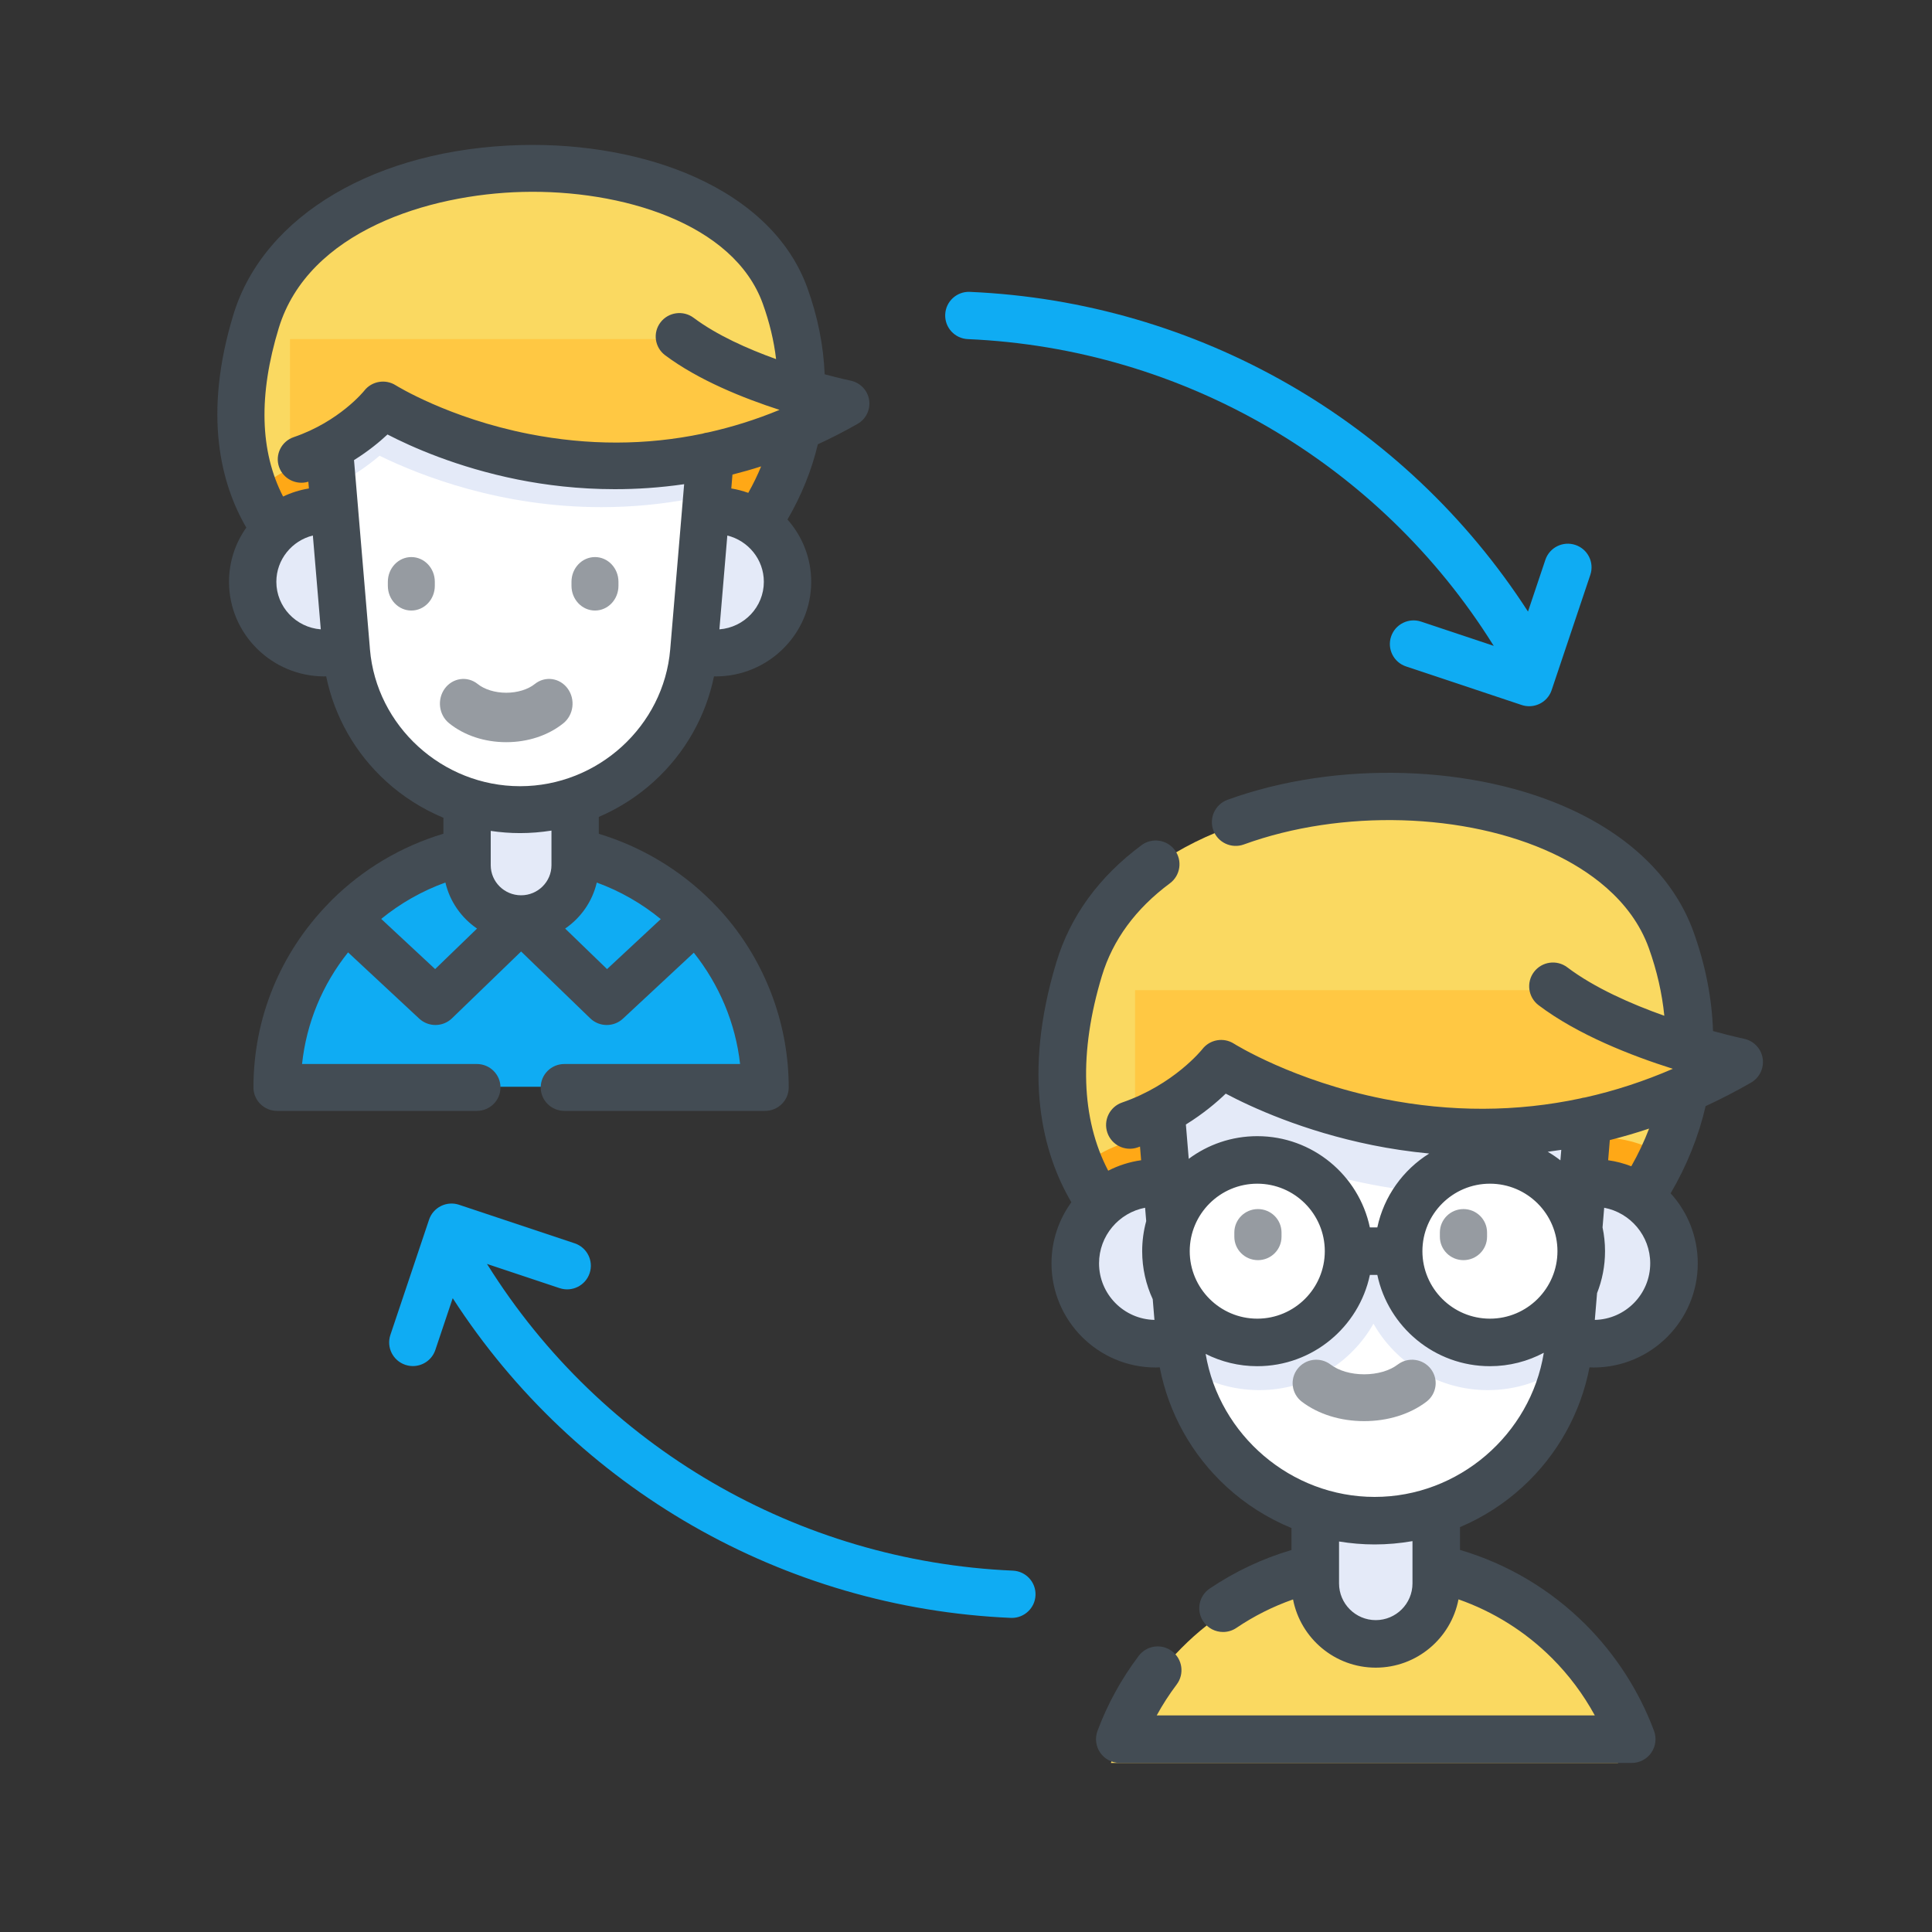 <?xml version="1.0" encoding="UTF-8"?>
<svg width="80px" height="80px" viewBox="0 0 80 80" version="1.1" xmlns="http://www.w3.org/2000/svg" xmlns:xlink="http://www.w3.org/1999/xlink">
    <rect x="0" y="0" width="80" height="80" fill="#333333" stroke="none"/>
    <!-- Generator: Sketch 50 (54983) - http://www.bohemiancoding.com/sketch -->
    <title>004-employees</title>
    <desc>Created with Sketch.</desc>
    <defs></defs>
    <g id="Page-1" stroke="none" stroke-width="1" fill="none" fill-rule="evenodd">
        <g id="2.1.-Home-V2" transform="translate(-1000, -948)" fill-rule="nonzero">
            <g id="Icones" transform="translate(126, 811)">
                <g id="004-employees" transform="translate(883, 143)">
                    <path d="M22.953,15.068 C21.786,17.582 20.058,19 20.058,19 L4.861,19 C4.861,19 2.765,17.997 1.662,15.296 C0.943,13.534 0.645,11.051 1.624,7.653 C4.105,-0.956 20.729,-1.087 23.335,6.544 C24.527,10.039 23.941,12.944 22.953,15.068 Z" id="Shape" fill="#FAD961"></path>
                    <g id="Group" transform="translate(2, 13)" fill="#FFA816">
                        <path d="M21.885,0.801 C20.685,3.322 18.909,4.744 18.909,4.744 L14.741,4.744 C14.741,2.139 16.809,0.02 19.35,0.02 C20.286,0.02 21.158,0.307 21.885,0.801 Z" id="Shape"></path>
                        <path d="M7.455,4.743 L3.288,4.743 C3.288,4.743 1.135,3.738 0.001,1.03 C0.785,0.398 1.773,0.02 2.847,0.02 C5.388,0.02 7.455,2.139 7.455,4.743 Z" id="Shape"></path>
                    </g>
                    <path d="M2,39 C2,36.954 2.615,35.05 3.67,33.466 C5.463,30.774 8.525,29 12.001,29 C14.762,29 17.262,30.12 19.072,31.928 C19.541,32.397 19.963,32.913 20.33,33.467 C21.385,35.051 22,36.954 22,39 L2,39 Z" id="Shape" fill="#0FACF3"></path>
                    <path d="M21,33.229 L17.111,36.62 C16.522,37.134 15.602,37.126 15.024,36.602 L12.501,34.317 L9.977,36.602 C9.399,37.125 8.478,37.134 7.89,36.62 L4,33.228 C5.829,30.68 8.954,29 12.501,29 C15.318,29 17.869,30.06 19.716,31.772 C20.194,32.216 20.626,32.704 21,33.229 Z" id="Shape" fill="#0FACF3"></path>
                    <path d="M19,32.278 L15.434,36 L12,32.278 L8.566,36 L5,32.278 C6.775,30.255 9.256,29 12,29 C14.701,29 17.146,30.215 18.915,32.182 C18.943,32.213 18.972,32.245 19,32.278 Z" id="Shape" fill="#0FACF3"></path>
                    <g id="Group" transform="translate(2, 15)" fill="#E4EAF8">
                        <path d="M10.922,17.95 C9.716,17.95 8.739,16.904 8.739,15.614 L8.739,11.584 L13.104,11.584 L13.104,15.614 C13.104,16.904 12.127,17.95 10.922,17.95 Z" id="Shape"></path>
                        <ellipse id="Oval" cx="18.781" cy="3.242" rx="2.902" ry="3.106"></ellipse>
                        <ellipse id="Oval" cx="2.979" cy="3.242" rx="2.902" ry="3.106"></ellipse>
                    </g>
                    <path d="M20,10 L19.619,14.765 L19.106,21.179 C18.798,25.035 15.708,28 11.999,28 C8.292,28 5.202,25.035 4.894,21.179 L4.356,14.454 L4,10 L20,10 Z" id="Shape" fill="#FFFFFF"></path>
                    <path d="M20,10 L19.619,14.649 C18.397,14.883 17.156,15 15.899,15 C11.762,15 8.453,13.719 6.717,12.872 C6.143,13.357 5.356,13.906 4.356,14.345 L4,10 L20,10 Z" id="Shape" fill="#E4EAF8"></path>
                    <g id="Group" transform="translate(3, 8)">
                        <path d="M15.643,0.039 C18.145,1.944 22.524,2.858 22.524,2.858 C12.39,8.715 3.382,2.92 3.382,2.92 C3.382,2.92 2.229,4.43 0.008,5.201 L0.008,0.039 L15.643,0.039 Z" id="Shape" fill="#FFC843"></path>
                        <path d="M56.447,34.311 C55.137,37.016 53.196,38.542 53.196,38.542 L36.129,38.542 C36.129,38.542 33.777,37.462 32.538,34.556 C31.73,32.661 31.395,29.989 32.495,26.333 C35.281,17.072 53.949,16.931 56.876,25.141 C58.215,28.9 57.556,32.026 56.447,34.311 Z" id="Shape" fill="#FAD961"></path>
                    </g>
                    <g id="Group" transform="translate(36, 41)" fill="#FFA816">
                        <path d="M23.973,0.883 C22.661,3.437 20.717,4.877 20.717,4.877 L16.157,4.877 C16.157,2.239 18.419,0.093 21.2,0.093 C22.223,0.093 23.178,0.383 23.973,0.883 Z" id="Shape"></path>
                        <path d="M8.186,4.877 L3.627,4.877 C3.627,4.877 1.271,3.858 0.03,1.115 C0.888,0.475 1.97,0.093 3.144,0.093 C5.924,0.093 8.186,2.239 8.186,4.877 Z" id="Shape"></path>
                    </g>
                    <path d="M58,67 L37,67 C37.304,66.111 37.697,65.269 38.169,64.489 C40.178,61.181 43.608,59 47.501,59 C50.594,59 53.395,60.375 55.423,62.6 C55.947,63.175 56.421,63.809 56.832,64.49 C57.305,65.269 57.697,66.111 58,67 Z" id="Shape" fill="#FAD961"></path>
                    <g id="Group" transform="translate(36, 43)" fill="#E4EAF8">
                        <path d="M12.5,18.981 C11.12,18.981 10.001,17.874 10.001,16.508 L10.001,12.242 L14.998,12.242 L14.998,16.508 C14.998,17.874 13.879,18.981 12.5,18.981 Z" id="Shape"></path>
                        <ellipse id="Oval" cx="21.496" cy="3.412" rx="3.322" ry="3.289"></ellipse>
                        <ellipse id="Oval" cx="3.411" cy="3.412" rx="3.322" ry="3.289"></ellipse>
                    </g>
                    <path d="M57,38 L56.627,42.378 L56.571,43.03 L55.994,49.801 C55.973,50.045 55.941,50.287 55.897,50.524 C55.227,54.235 51.921,57 47.999,57 C44.102,57 40.813,54.268 40.115,50.59 C40.065,50.332 40.029,50.068 40.006,49.801 L39.402,42.701 L39.367,42.301 L39,38 L57,38 Z" id="Shape" fill="#FFFFFF"></path>
                    <g id="Group" transform="translate(39, 38)" fill="#E4EAF8">
                        <path d="M0.684,8.095 L1.002,11.858 C1.025,12.124 1.06,12.388 1.11,12.646 C1.975,13.224 3.018,13.562 4.139,13.562 C6.172,13.562 7.945,12.451 8.873,10.811 C9.8,12.451 11.574,13.562 13.607,13.562 C14.771,13.562 15.85,13.199 16.733,12.58 C16.777,12.343 16.808,12.102 16.829,11.858 L17.147,8.095 L0.684,8.095 Z" id="Shape"></path>
                        <path d="M17.825,0.079 L17.4,5.1 C16.039,5.352 14.657,5.479 13.257,5.479 C8.65,5.479 4.965,4.096 3.032,3.181 C2.392,3.704 1.516,4.297 0.403,4.772 L0.006,0.08 L17.825,0.08 L17.825,0.079 Z" id="Shape"></path>
                    </g>
                    <path d="M55.36,35 C58.138,37.101 63,38.11 63,38.11 C51.748,44.572 41.746,38.178 41.746,38.178 C41.746,38.178 40.466,39.844 38,40.695 L38,35 L55.36,35 Z" id="Shape" fill="#FFC843"></path>
                    <g id="Group" transform="translate(39, 42)" fill="#FFFFFF">
                        <ellipse id="Oval" cx="3.74" cy="4.022" rx="3.704" ry="3.93"></ellipse>
                        <ellipse id="Oval" cx="13.179" cy="4.022" rx="3.704" ry="3.93"></ellipse>
                    </g>
                    <path d="M11.724,39.029 C11.724,38.493 11.286,38.058 10.744,38.058 L3.507,38.058 C3.689,36.363 4.346,34.772 5.413,33.436 L8.359,36.179 C8.742,36.535 9.34,36.53 9.715,36.167 L12.578,33.399 L15.44,36.167 C15.63,36.351 15.877,36.443 16.125,36.443 C16.366,36.443 16.607,36.355 16.796,36.179 L19.729,33.449 C20.771,34.76 21.456,36.351 21.645,38.058 L14.37,38.058 C13.828,38.058 13.39,38.493 13.39,39.029 C13.39,39.565 13.828,40 14.37,40 L22.679,40 C23.221,40 23.659,39.565 23.659,39.029 C23.659,36.525 22.785,34.075 21.198,32.131 C20.989,31.876 20.768,31.631 20.538,31.396 C20.533,31.39 20.528,31.383 20.523,31.377 C20.499,31.353 20.475,31.33 20.45,31.308 C19.155,30.016 17.549,29.054 15.795,28.526 L15.795,27.827 C16.629,27.469 17.404,26.974 18.087,26.352 C19.364,25.188 20.222,23.671 20.565,22.007 C20.588,22.007 20.611,22.009 20.634,22.009 C22.816,22.009 24.59,20.251 24.59,18.091 C24.59,17.104 24.219,16.202 23.608,15.512 C24.188,14.514 24.61,13.471 24.865,12.397 C25.409,12.147 25.957,11.867 26.508,11.553 C26.861,11.352 27.052,10.956 26.988,10.558 C26.924,10.16 26.618,9.842 26.219,9.761 C26.206,9.758 25.787,9.67 25.147,9.498 C25.1,8.312 24.862,7.111 24.429,5.915 C23.724,3.967 22.114,2.381 19.775,1.33 C17.732,0.411 15.178,-0.058 12.588,0.006 C6.604,0.155 1.925,2.907 0.668,7.017 C-0.608,11.192 0.155,14.052 1.199,15.846 C0.748,16.482 0.483,17.256 0.483,18.091 C0.483,20.251 2.256,22.009 4.437,22.009 C4.46,22.009 4.483,22.007 4.506,22.006 C4.849,23.67 5.708,25.188 6.985,26.352 C7.69,26.995 8.495,27.501 9.36,27.862 L9.36,28.523 C7.623,29.043 6.038,29.982 4.741,31.267 C4.714,31.294 4.688,31.323 4.661,31.35 C4.652,31.359 4.642,31.368 4.633,31.377 C4.626,31.385 4.62,31.393 4.613,31.4 C2.603,33.458 1.495,36.158 1.495,39.029 C1.495,39.565 1.934,40 2.475,40 L10.744,40 C11.286,40 11.724,39.565 11.724,39.029 Z M9.018,34.128 L6.785,32.05 C7.582,31.4 8.48,30.891 9.443,30.543 C9.626,31.329 10.103,32.005 10.753,32.45 L9.018,34.128 Z M16.137,34.128 L14.402,32.45 C15.051,32.005 15.528,31.33 15.711,30.545 C16.686,30.9 17.579,31.416 18.361,32.058 L16.137,34.128 Z M20.789,20.06 L21.117,16.175 C21.984,16.39 22.629,17.166 22.629,18.091 C22.63,19.129 21.817,19.981 20.789,20.06 Z M21.984,14.408 C21.759,14.327 21.524,14.266 21.281,14.226 L21.33,13.651 C21.721,13.552 22.117,13.44 22.517,13.312 C22.365,13.683 22.186,14.049 21.984,14.408 Z M2.544,7.58 C3.768,3.577 8.746,2.044 12.637,1.947 C16.718,1.844 21.376,3.236 22.584,6.571 C22.862,7.341 23.047,8.11 23.136,8.87 C21.964,8.449 20.683,7.879 19.723,7.16 C19.291,6.837 18.676,6.921 18.35,7.349 C18.023,7.776 18.109,8.385 18.54,8.709 C19.919,9.741 21.781,10.488 23.278,10.972 C22.303,11.375 21.312,11.685 20.308,11.908 C20.232,11.916 20.158,11.933 20.088,11.957 C17.756,12.444 15.355,12.45 12.905,11.969 C9.582,11.317 7.406,9.967 7.386,9.954 C6.958,9.683 6.391,9.781 6.081,10.181 C6.072,10.193 5.054,11.455 3.162,12.101 C2.65,12.276 2.379,12.829 2.555,13.336 C2.728,13.832 3.265,14.099 3.768,13.946 L3.791,14.226 C3.415,14.288 3.055,14.401 2.722,14.561 C1.759,12.691 1.698,10.349 2.544,7.58 Z M2.443,18.091 C2.443,17.166 3.09,16.387 3.955,16.174 L4.283,20.06 C3.255,19.981 2.443,19.129 2.443,18.091 Z M6.319,20.89 L6.312,20.806 C6.312,20.803 6.312,20.8 6.312,20.797 L5.833,15.117 C5.833,15.114 5.833,15.111 5.833,15.108 L5.659,13.052 C6.253,12.681 6.717,12.298 7.045,11.991 C8.015,12.494 9.917,13.351 12.441,13.857 C13.59,14.087 14.948,14.256 16.456,14.256 C17.364,14.256 18.326,14.195 19.329,14.049 L19.24,15.102 C19.24,15.108 19.239,15.114 19.239,15.12 L18.752,20.89 C18.485,24.067 15.754,26.555 12.536,26.555 C9.317,26.555 6.586,24.067 6.319,20.89 Z M12.535,28.497 C12.974,28.497 13.408,28.46 13.835,28.393 L13.835,29.826 C13.835,30.513 13.271,31.072 12.577,31.072 C11.884,31.072 11.32,30.513 11.32,29.826 L11.32,29.274 C11.32,29.264 11.32,29.254 11.32,29.243 L11.32,28.406 C11.72,28.465 12.126,28.497 12.535,28.497 Z" id="Shape" fill="#434C54"></path>
                    <g id="Group" transform="translate(7, 17)" fill="#969BA1">
                        <path d="M1.032,0.067 C0.495,0.067 0.06,0.525 0.06,1.091 L0.06,1.257 C0.06,1.823 0.495,2.281 1.032,2.281 C1.57,2.281 2.005,1.823 2.005,1.257 L2.005,1.091 C2.005,0.525 1.57,0.067 1.032,0.067 Z" id="Shape"></path>
                        <path d="M8.637,2.281 C9.174,2.281 9.609,1.823 9.609,1.257 L9.609,1.091 C9.609,0.525 9.174,0.067 8.637,0.067 C8.099,0.067 7.664,0.525 7.664,1.091 L7.664,1.257 C7.664,1.822 8.099,2.281 8.637,2.281 Z" id="Shape"></path>
                        <path d="M7.327,6.949 C7.753,6.606 7.835,5.963 7.508,5.514 C7.182,5.065 6.571,4.98 6.145,5.323 C5.863,5.55 5.421,5.685 4.962,5.685 C4.503,5.685 4.061,5.55 3.78,5.323 C3.353,4.98 2.743,5.066 2.416,5.514 C2.09,5.963 2.171,6.606 2.598,6.949 C3.225,7.454 4.065,7.732 4.962,7.732 C5.859,7.732 6.699,7.454 7.327,6.949 Z" id="Shape"></path>
                    </g>
                    <path d="M63.988,37.822 C63.924,37.418 63.616,37.096 63.216,37.013 C63.201,37.01 62.695,36.903 61.932,36.693 C61.889,35.341 61.62,33.967 61.129,32.598 C60.366,30.473 58.639,28.729 56.134,27.555 C52.082,25.655 46.333,25.48 41.829,27.118 C41.318,27.304 41.055,27.869 41.241,28.38 C41.427,28.89 41.992,29.153 42.503,28.968 C46.547,27.496 51.689,27.645 55.298,29.337 C56.707,29.997 58.54,31.214 59.276,33.262 C59.612,34.201 59.824,35.137 59.916,36.061 C58.55,35.576 57.026,34.907 55.898,34.055 C55.465,33.727 54.847,33.813 54.519,34.246 C54.191,34.68 54.277,35.297 54.711,35.625 C56.332,36.85 58.559,37.717 60.269,38.257 C59.077,38.773 57.866,39.168 56.637,39.443 C56.57,39.45 56.505,39.463 56.442,39.483 C53.801,40.046 51.081,40.057 48.303,39.505 C44.565,38.764 42.118,37.231 42.095,37.216 C41.665,36.942 41.096,37.041 40.784,37.446 C40.773,37.46 39.613,38.912 37.464,39.653 C36.95,39.83 36.677,40.39 36.854,40.904 C37.031,41.418 37.592,41.691 38.106,41.513 C38.139,41.502 38.172,41.489 38.205,41.477 L38.252,42.043 C37.767,42.111 37.308,42.26 36.888,42.476 C35.765,40.331 35.671,37.566 36.628,34.408 C37.08,32.916 38.027,31.627 39.442,30.577 C39.879,30.253 39.97,29.637 39.646,29.2 C39.322,28.764 38.705,28.673 38.268,28.997 C36.507,30.304 35.321,31.933 34.744,33.838 C33.311,38.567 34.188,41.783 35.363,43.783 C34.846,44.494 34.54,45.368 34.54,46.312 C34.54,48.69 36.475,50.625 38.854,50.625 C38.91,50.625 38.966,50.621 39.022,50.618 C39.389,52.512 40.348,54.24 41.783,55.56 C42.582,56.294 43.495,56.869 44.478,57.273 L44.478,58.182 C43.278,58.536 42.141,59.07 41.092,59.778 C40.641,60.082 40.523,60.694 40.828,61.144 C41.018,61.426 41.328,61.577 41.644,61.577 C41.834,61.577 42.026,61.523 42.195,61.409 C42.93,60.912 43.716,60.519 44.542,60.229 C44.852,61.836 46.27,63.054 47.967,63.054 C49.666,63.054 51.084,61.835 51.393,60.226 C52.843,60.734 54.166,61.563 55.268,62.664 C55.966,63.362 56.565,64.165 57.038,65.032 L38.897,65.032 C39.139,64.587 39.416,64.159 39.724,63.751 C40.051,63.317 39.965,62.7 39.531,62.373 C39.097,62.045 38.479,62.132 38.152,62.566 C37.432,63.52 36.858,64.565 36.445,65.673 C36.333,65.975 36.375,66.313 36.559,66.577 C36.743,66.842 37.045,67 37.368,67 L58.567,67 C58.889,67 59.191,66.842 59.375,66.578 C59.559,66.313 59.602,65.975 59.49,65.673 C58.881,64.037 57.903,62.515 56.66,61.272 C55.201,59.814 53.414,58.756 51.456,58.179 L51.456,57.234 C52.404,56.833 53.284,56.271 54.058,55.56 C55.493,54.241 56.452,52.512 56.818,50.619 C56.875,50.621 56.931,50.625 56.987,50.625 C59.366,50.625 61.301,48.69 61.301,46.313 C61.301,45.197 60.875,44.179 60.178,43.413 C60.852,42.259 61.337,41.049 61.626,39.802 C62.248,39.515 62.875,39.192 63.505,38.83 C63.86,38.626 64.052,38.225 63.988,37.822 Z M52.695,43.014 C54.237,43.014 55.491,44.267 55.491,45.808 C55.491,47.349 54.237,48.603 52.695,48.603 C51.153,48.603 49.899,47.349 49.899,45.808 C49.899,44.267 51.153,43.014 52.695,43.014 Z M55.613,42.047 C55.446,41.917 55.271,41.799 55.088,41.692 C55.274,41.669 55.461,41.642 55.649,41.613 L55.613,42.047 Z M41.755,39.285 C42.809,39.844 44.959,40.837 47.836,41.419 C48.549,41.563 49.336,41.684 50.181,41.765 C49.098,42.44 48.304,43.537 48.032,44.824 L47.723,44.824 C47.268,42.669 45.351,41.046 43.061,41.046 C41.998,41.046 41.016,41.395 40.223,41.985 L40.105,40.563 C40.828,40.115 41.38,39.647 41.755,39.285 Z M40.264,45.808 C40.264,44.267 41.519,43.014 43.061,43.014 C44.603,43.014 45.857,44.267 45.857,45.808 C45.857,47.349 44.603,48.603 43.061,48.603 C41.519,48.603 40.264,47.349 40.264,45.808 Z M36.509,46.312 C36.509,45.169 37.332,44.216 38.416,44.01 L38.462,44.562 C38.354,44.959 38.295,45.377 38.295,45.808 C38.295,46.518 38.452,47.191 38.732,47.797 L38.803,48.654 C37.534,48.627 36.509,47.588 36.509,46.312 Z M49.488,58.918 C49.488,58.921 49.488,58.924 49.488,58.927 L49.488,59.566 C49.488,60.404 48.806,61.086 47.967,61.086 C47.129,61.086 46.447,60.404 46.447,59.566 L46.447,57.83 C46.931,57.909 47.424,57.952 47.921,57.952 C48.451,57.952 48.974,57.904 49.488,57.815 L49.488,58.918 Z M47.921,55.984 C44.457,55.984 41.491,53.427 40.923,50.063 C41.567,50.387 42.292,50.571 43.061,50.571 C45.351,50.571 47.269,48.948 47.724,46.792 L48.032,46.792 C48.487,48.948 50.405,50.571 52.695,50.571 C53.501,50.571 54.26,50.369 54.926,50.015 C54.378,53.402 51.401,55.984 47.921,55.984 Z M57.038,48.654 L57.131,47.546 C57.343,47.007 57.461,46.422 57.461,45.808 C57.461,45.471 57.425,45.142 57.358,44.824 L57.426,44.01 C58.51,44.216 59.332,45.169 59.332,46.312 C59.332,47.588 58.307,48.627 57.038,48.654 Z M58.548,42.293 C58.244,42.175 57.923,42.089 57.59,42.043 L57.659,41.208 C58.194,41.073 58.737,40.915 59.286,40.732 C59.084,41.262 58.838,41.783 58.548,42.293 Z" id="Shape" fill="#434C54"></path>
                    <g id="Group" transform="translate(42, 44)" fill="#969BA1">
                        <path d="M1.088,2.18 C1.628,2.18 2.065,1.746 2.065,1.21 L2.065,1.035 C2.065,0.499 1.628,0.065 1.088,0.065 C0.549,0.065 0.111,0.499 0.111,1.035 L0.111,1.21 C0.111,1.746 0.549,2.18 1.088,2.18 Z" id="Shape"></path>
                        <path d="M9.599,2.18 C10.138,2.18 10.576,1.746 10.576,1.21 L10.576,1.035 C10.576,0.499 10.138,0.065 9.599,0.065 C9.059,0.065 8.622,0.499 8.622,1.035 L8.622,1.21 C8.622,1.746 9.059,2.18 9.599,2.18 Z" id="Shape"></path>
                        <path d="M6.878,6.502 C6.539,6.76 6.032,6.907 5.486,6.907 C4.941,6.907 4.434,6.76 4.095,6.502 C3.667,6.177 3.053,6.258 2.726,6.684 C2.398,7.109 2.48,7.718 2.908,8.043 C3.591,8.561 4.507,8.846 5.486,8.846 C6.466,8.846 7.382,8.561 8.064,8.043 C8.493,7.718 8.575,7.109 8.247,6.684 C7.919,6.259 7.306,6.177 6.878,6.502 Z" id="Shape"></path>
                    </g>
                    <g id="Group" transform="translate(7, 6)" fill="#0FACF3">
                        <path d="M24.077,2.042 C32.975,2.428 41.106,7.161 45.827,14.704 C45.836,14.718 45.846,14.73 45.856,14.744 L42.845,13.74 C42.331,13.568 41.774,13.845 41.602,14.358 C41.43,14.87 41.708,15.425 42.222,15.596 L47.008,17.192 C47.112,17.227 47.217,17.243 47.32,17.243 C47.731,17.243 48.114,16.984 48.251,16.574 L49.852,11.803 C50.024,11.29 49.747,10.736 49.232,10.564 C48.718,10.393 48.162,10.669 47.99,11.182 L47.271,13.324 C42.177,5.435 33.571,0.494 24.163,0.086 C23.621,0.06 23.162,0.481 23.139,1.021 C23.115,1.562 23.536,2.019 24.077,2.042 Z" id="Shape"></path>
                        <path d="M25.94,53.037 C17.042,52.651 8.911,47.918 4.19,40.375 C4.181,40.361 4.172,40.349 4.162,40.336 L7.172,41.339 C7.687,41.511 8.243,41.234 8.415,40.721 C8.587,40.209 8.309,39.654 7.795,39.483 L3.009,37.887 C2.762,37.804 2.492,37.823 2.259,37.939 C2.026,38.055 1.848,38.258 1.766,38.505 L0.165,43.276 C-0.007,43.789 0.27,44.343 0.785,44.515 C0.888,44.549 0.993,44.566 1.096,44.566 C1.507,44.566 1.89,44.307 2.027,43.897 L2.746,41.755 C7.84,49.644 16.446,54.585 25.854,54.993 C25.869,54.994 25.883,54.994 25.898,54.994 C26.42,54.994 26.855,54.583 26.878,54.058 C26.902,53.517 26.481,53.06 25.94,53.037 Z" id="Shape"></path>
                    </g>
                </g>
            </g>
        </g>
    </g>
</svg>